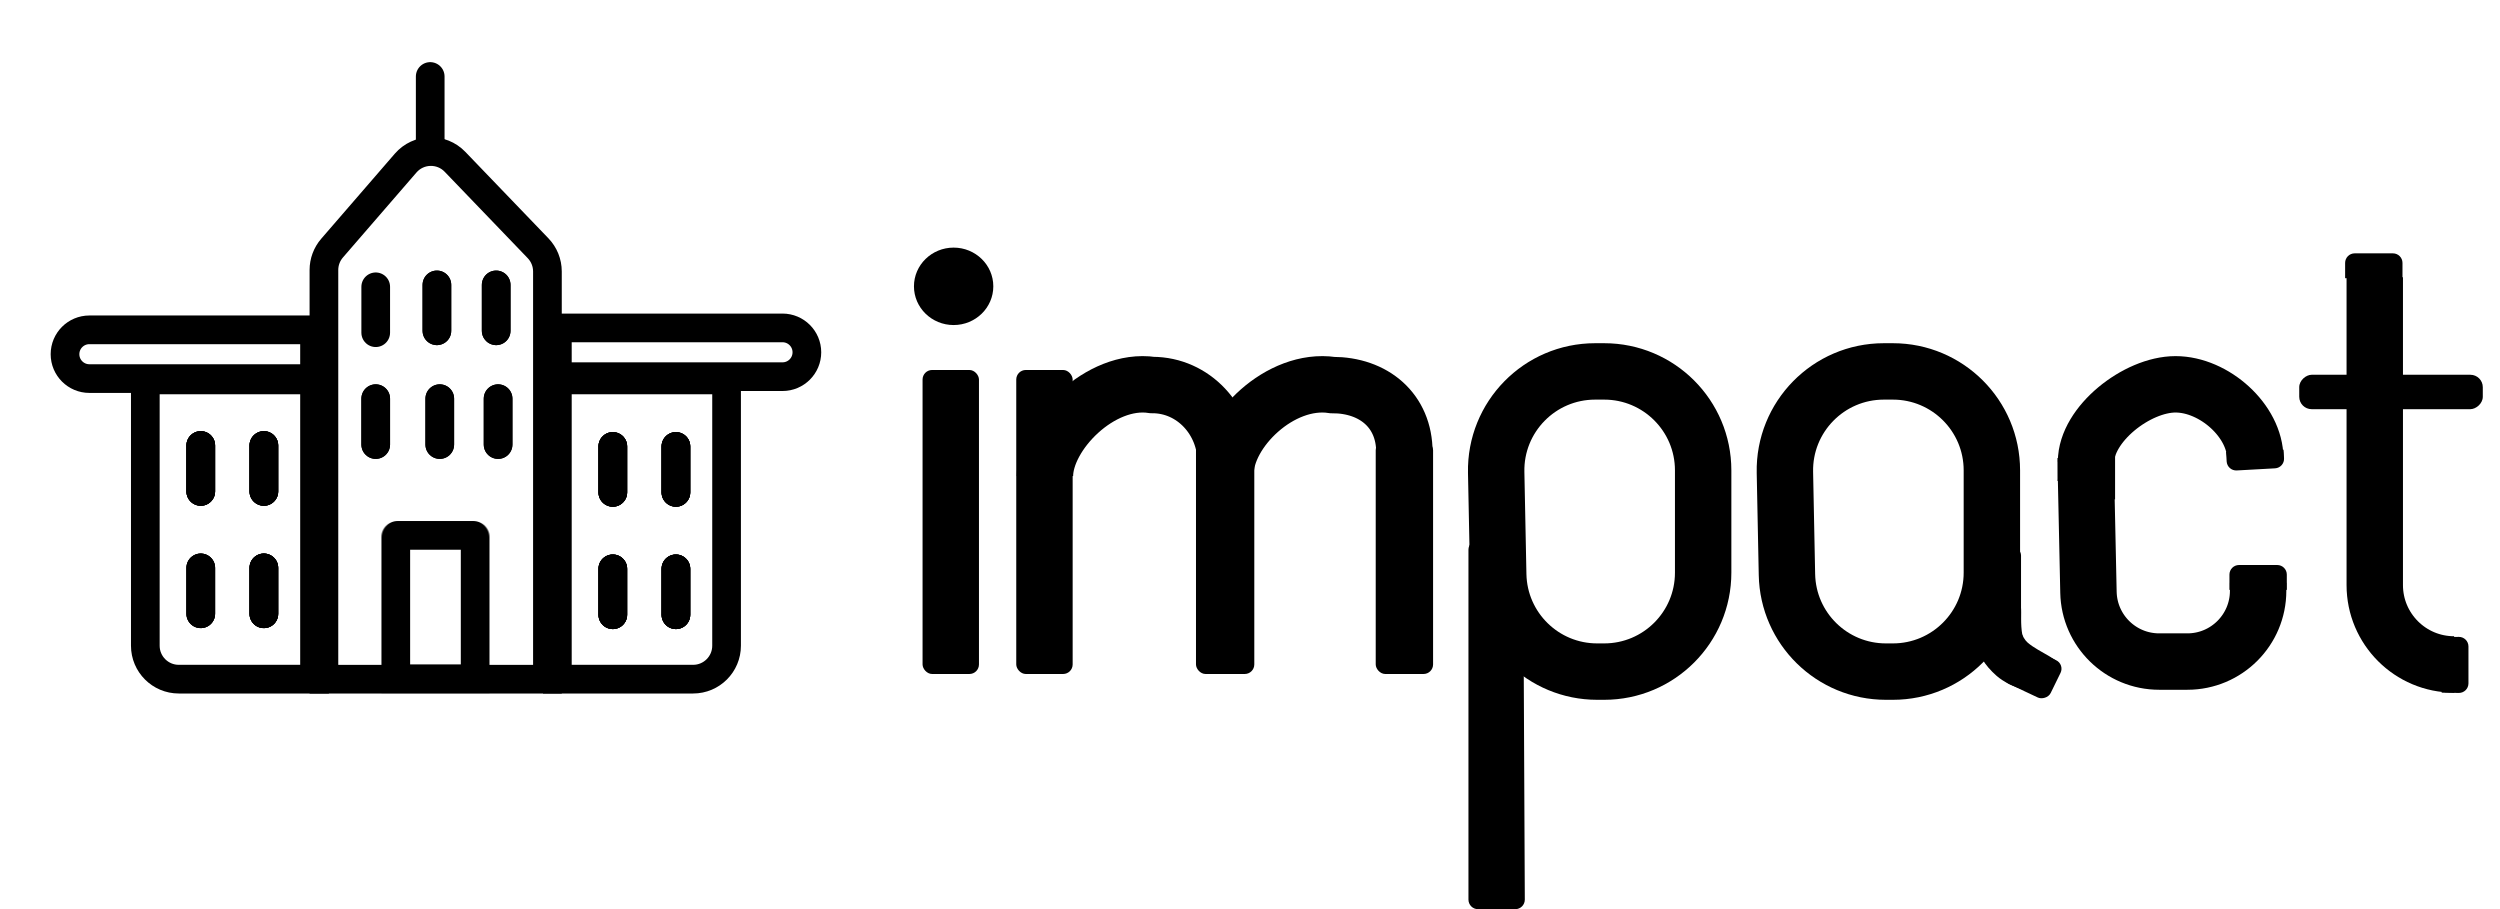 <svg width="2615" height="951" viewBox="0 0 2615 951" fill="none" xmlns="http://www.w3.org/2000/svg">
<path d="M2362 609.608V618C2362 658.869 2328.87 692 2288 692H2258.51C2218.26 692 2185.39 659.824 2184.53 619.579L2183.36 564.667L2182 501" stroke="black" stroke-width="59"/>
<rect x="965" y="387" width="59" height="318" rx="10" fill="black"/>
<rect x="1063" y="387" width="59" height="318" rx="10" fill="black"/>
<rect x="2405" y="428" width="36" height="192" rx="13" transform="rotate(-90 2405 428)" fill="black"/>
<rect x="1251" y="461" width="61" height="244" rx="10" fill="black"/>
<rect x="1439" y="461" width="60" height="244" rx="10" fill="black"/>
<path d="M1536 575C1536 569.477 1540.48 565 1546 565H1593.21L1594.95 940.954C1594.98 946.495 1590.49 951 1584.95 951H1546C1540.48 951 1536 946.523 1536 941V575Z" fill="black"/>
<ellipse cx="997.5" cy="299.5" rx="41.5" ry="40.5" fill="black"/>
<path d="M1282 483.027C1282 439.503 1248.49 402.724 1205.28 402.724C1150.92 394.742 1093 454.476 1093 498" stroke="black" stroke-width="59"/>
<path d="M1469 473.009C1469 429.395 1436.93 402.762 1393.59 402.762C1339.07 394.764 1282 451.387 1282 495" stroke="black" stroke-width="59"/>
<path d="M1678 388.5H1668.49C1610.52 388.5 1563.86 436.109 1565.01 494.068L1567.15 601.068C1568.28 657.412 1614.28 702.5 1670.63 702.5H1678C1735.16 702.5 1781.5 656.161 1781.5 599V492C1781.5 434.839 1735.16 388.5 1678 388.5Z" stroke="black" stroke-width="59"/>
<path d="M1980 388.5H1970.49C1912.52 388.5 1865.86 436.109 1867.01 494.068L1869.15 601.068C1870.28 657.412 1916.28 702.5 1972.63 702.5H1980C2037.16 702.5 2083.5 656.161 2083.5 599V492C2083.5 434.839 2037.16 388.5 1980 388.5Z" stroke="black" stroke-width="59"/>
<path d="M2484 290V612C2484 657.84 2521.16 695 2567 695V695" stroke="black" stroke-width="59"/>
<path d="M2328.51 472.676L2388.58 470.355L2389.1 479.341C2389.42 484.855 2385.2 489.572 2379.69 489.877L2339.64 492.092C2334.12 492.397 2329.4 488.174 2329.08 482.661L2328.51 472.676Z" fill="black"/>
<path d="M2152.12 479.001L2212.37 475.604L2212.37 522.499L2152.18 503.016L2152.12 479.001Z" fill="black"/>
<path d="M2392 617H2332V601C2332 595.477 2336.48 591 2342 591H2382C2387.52 591 2392 595.477 2392 601V617Z" fill="black"/>
<path d="M2554 724.504L2554 666.496L2571.82 666.18C2577.41 666.081 2582 670.586 2582 676.179L2582 714.821C2582 720.413 2577.41 724.919 2571.82 724.82L2554 724.504Z" fill="black"/>
<path d="M2513 291H2453V275C2453 269.477 2457.48 265 2463 265H2503C2508.52 265 2513 269.477 2513 275V291Z" fill="black"/>
<rect width="43.457" height="53.365" rx="10" transform="matrix(0.439 -0.898 0.905 0.426 2092.34 711.128)" fill="black"/>
<rect x="2071" y="571" width="43" height="115" rx="10" fill="black"/>
<path d="M2105.48 685.724C2095.08 664.757 2091.91 636.663 2106.24 629.817C2120.57 622.971 2109.03 650.44 2117.84 672.766C2130.25 685.724 2158.35 713.262 2144.02 720.108C2129.7 726.955 2107.5 713.105 2105.48 685.724Z" fill="black"/>
<path d="M2137.87 720.129C2131.62 726.997 2103.52 720.129 2088.44 706.928C2076.18 696.186 2066.29 681.778 2072.54 674.909C2078.78 668.041 2098.8 671.313 2111.06 682.055C2123.33 692.796 2144.12 713.26 2137.87 720.129Z" fill="black"/>
<path d="M2152.31 697.799C2146.07 704.668 2126.5 691.517 2111.43 678.317C2099.17 667.575 2097.36 639.714 2103.61 632.845C2109.85 625.976 2108.58 661.346 2120.84 672.088C2133.1 682.83 2158.56 690.931 2152.31 697.799Z" fill="black"/>
<path d="M2359 479.535C2359 440.302 2316 402 2275.6 402C2235.21 402 2182 443.767 2182 483" stroke="black" stroke-width="59"/>
<path d="M93.5 345H329V396H93.5C79.417 396 68 384.583 68 370.5C68 356.417 79.417 345 93.5 345Z" stroke="black" stroke-width="30"/>
<path d="M818.5 394L583 394V343H818.5C832.583 343 844 354.417 844 368.5C844 382.583 832.583 394 818.5 394Z" stroke="black" stroke-width="30"/>
<path d="M152 397.4H329V710.4H187C167.67 710.4 152 694.73 152 675.4V397.4Z" stroke="black" stroke-width="30"/>
<path d="M760 397.4H583V710.4H725C744.33 710.4 760 694.73 760 675.4V397.4Z" stroke="black" stroke-width="30"/>
<path d="M450 80L450 151" stroke="black" stroke-width="30" stroke-linecap="round"/>
<line x1="276" y1="466" x2="276" y2="514" stroke="black" stroke-width="30" stroke-linecap="round"/>
<line x1="210" y1="466" x2="210" y2="514" stroke="black" stroke-width="30" stroke-linecap="round"/>
<line x1="276" y1="594" x2="276" y2="642" stroke="black" stroke-width="30" stroke-linecap="round"/>
<mask id="path-33-inside-1_749_594" fill="white">
<rect x="435" y="28" width="138" height="86" rx="17"/>
</mask>
<rect x="435" y="28" width="138" height="86" rx="17" stroke="black" stroke-width="60" mask="url(#path-33-inside-1_749_594)"/>
<path d="M338.825 710.423L338.824 282.423C338.824 274.013 341.853 265.884 347.355 259.524L424.259 170.634C437.736 155.055 461.687 154.428 475.962 169.281L562.841 259.675C569.107 266.195 572.607 274.886 572.607 283.928L572.607 710.423H338.825Z" stroke="black" stroke-width="30"/>
<line x1="519" y1="298" x2="519" y2="346" stroke="black" stroke-width="30" stroke-linecap="round"/>
<line x1="457" y1="298" x2="457" y2="346" stroke="black" stroke-width="30" stroke-linecap="round"/>
<line x1="521" y1="417" x2="521" y2="465" stroke="black" stroke-width="30" stroke-linecap="round"/>
<line x1="460" y1="417" x2="460" y2="465" stroke="black" stroke-width="30" stroke-linecap="round"/>
<line x1="393" y1="417" x2="393" y2="465" stroke="black" stroke-width="30" stroke-linecap="round"/>
<line x1="276" y1="466" x2="276" y2="514" stroke="black" stroke-width="30" stroke-linecap="round"/>
<line x1="210" y1="466" x2="210" y2="514" stroke="black" stroke-width="30" stroke-linecap="round"/>
<line x1="276" y1="594" x2="276" y2="642" stroke="black" stroke-width="30" stroke-linecap="round"/>
<line x1="210" y1="594" x2="210" y2="642" stroke="black" stroke-width="30" stroke-linecap="round"/>
<line x1="276" y1="466" x2="276" y2="514" stroke="black" stroke-width="30" stroke-linecap="round"/>
<line x1="210" y1="466" x2="210" y2="514" stroke="black" stroke-width="30" stroke-linecap="round"/>
<line x1="276" y1="594" x2="276" y2="642" stroke="black" stroke-width="30" stroke-linecap="round"/>
<line x1="210" y1="594" x2="210" y2="642" stroke="black" stroke-width="30" stroke-linecap="round"/>
<line x1="276" y1="466" x2="276" y2="514" stroke="black" stroke-width="30" stroke-linecap="round"/>
<line x1="210" y1="466" x2="210" y2="514" stroke="black" stroke-width="30" stroke-linecap="round"/>
<line x1="276" y1="594" x2="276" y2="642" stroke="black" stroke-width="30" stroke-linecap="round"/>
<line x1="210" y1="594" x2="210" y2="642" stroke="black" stroke-width="30" stroke-linecap="round"/>
<line x1="707" y1="467" x2="707" y2="515" stroke="black" stroke-width="30" stroke-linecap="round"/>
<line x1="641" y1="467" x2="641" y2="515" stroke="black" stroke-width="30" stroke-linecap="round"/>
<line x1="707" y1="595" x2="707" y2="643" stroke="black" stroke-width="30" stroke-linecap="round"/>
<line x1="641" y1="595" x2="641" y2="643" stroke="black" stroke-width="30" stroke-linecap="round"/>
<line x1="707" y1="467" x2="707" y2="515" stroke="black" stroke-width="30" stroke-linecap="round"/>
<line x1="641" y1="467" x2="641" y2="515" stroke="black" stroke-width="30" stroke-linecap="round"/>
<line x1="707" y1="595" x2="707" y2="643" stroke="black" stroke-width="30" stroke-linecap="round"/>
<line x1="641" y1="595" x2="641" y2="643" stroke="black" stroke-width="30" stroke-linecap="round"/>
<line x1="707" y1="467" x2="707" y2="515" stroke="black" stroke-width="30" stroke-linecap="round"/>
<line x1="641" y1="467" x2="641" y2="515" stroke="black" stroke-width="30" stroke-linecap="round"/>
<line x1="707" y1="595" x2="707" y2="643" stroke="black" stroke-width="30" stroke-linecap="round"/>
<line x1="641" y1="595" x2="641" y2="643" stroke="black" stroke-width="30" stroke-linecap="round"/>
<line x1="707" y1="467" x2="707" y2="515" stroke="black" stroke-width="30" stroke-linecap="round"/>
<line x1="641" y1="467" x2="641" y2="515" stroke="black" stroke-width="30" stroke-linecap="round"/>
<line x1="707" y1="595" x2="707" y2="643" stroke="black" stroke-width="30" stroke-linecap="round"/>
<line x1="641" y1="595" x2="641" y2="643" stroke="black" stroke-width="30" stroke-linecap="round"/>
<line x1="519" y1="298" x2="519" y2="346" stroke="black" stroke-width="30" stroke-linecap="round"/>
<line x1="457" y1="298" x2="457" y2="346" stroke="black" stroke-width="30" stroke-linecap="round"/>
<line x1="393" y1="300" x2="393" y2="348" stroke="black" stroke-width="30" stroke-linecap="round"/>
<line x1="521" y1="417" x2="521" y2="465" stroke="black" stroke-width="30" stroke-linecap="round"/>
<line x1="460" y1="417" x2="460" y2="465" stroke="black" stroke-width="30" stroke-linecap="round"/>
<line x1="393" y1="417" x2="393" y2="465" stroke="black" stroke-width="30" stroke-linecap="round"/>
<mask id="path-74-inside-2_749_594" fill="white">
<path d="M399 725V562C399 552.611 406.611 545 416 545H495C504.389 545 512 552.611 512 562V725H399Z"/>
</mask>
<path d="M399 725V562C399 552.611 406.611 545 416 545H495C504.389 545 512 552.611 512 562V725H399Z" stroke="black" stroke-width="60" mask="url(#path-74-inside-2_749_594)"/>
</svg>
